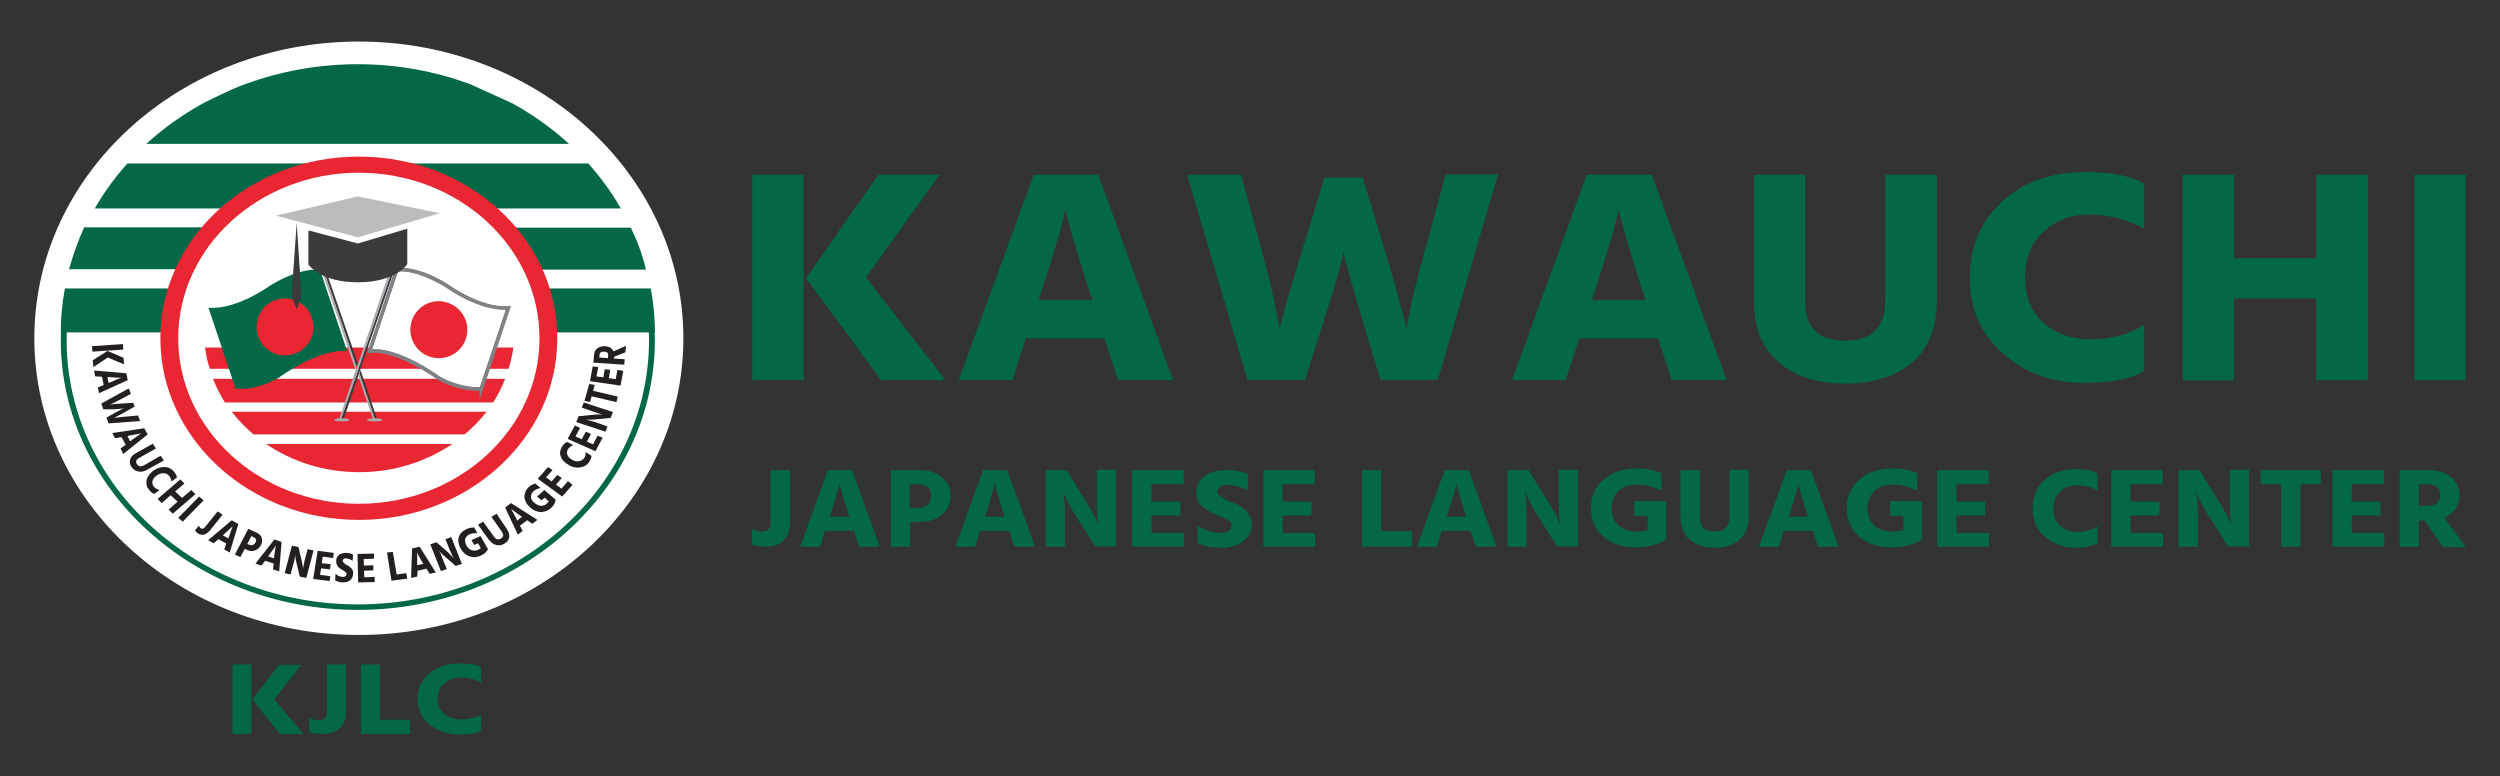 <svg xmlns="http://www.w3.org/2000/svg" xmlns:xlink="http://www.w3.org/1999/xlink" id="Layer_1" x="0px" y="0px" viewBox="0 0 728 226" style="enable-background:new 0 0 728 226;" xml:space="preserve"><rect x="0" y="0" width="728" height="226" fill="#333333" stroke="none"/><style type="text/css">	.st0{fill:#026848;}	.st1{fill:#FFFFFF;}	.st2{fill:#231F20;}	.st3{fill:#E82733;}	.st4{fill:#3B3A3C;}	.st5{fill:#FFFFFF;stroke:#808184;stroke-width:0.957;stroke-miterlimit:10;}	.st6{fill:#BABCBE;stroke:#808184;stroke-width:0.957;stroke-miterlimit:10;}	.st7{fill:#AAABAE;}	.st8{fill:#BABCBE;}</style><g>	<g>		<path class="st0" d="M234,110.7h-14.9V50.9H234V110.7z M275.3,110.7h-18.7L234.7,81l21.1-30.1h17.8l-21.4,29.9L275.3,110.7z"></path>		<path class="st0" d="M294.8,110.7h-15.6L301,50.9h18.8l21.8,59.8h-16l-4-12.2h-22.9L294.8,110.7z M303.1,85.3l-0.7,2.1h15.7   l-0.7-2.1c-1.9-5.8-3.4-10.7-4.6-14.8c-1.2-4.1-1.9-6.7-2.2-7.9l-0.4-1.8C309.7,64.1,307.4,72.3,303.1,85.3z"></path>		<path class="st0" d="M380,110.7h-16.7l-17.6-59.8h15.7l6,22c1.3,4.7,2.4,9,3.2,12.8c0.8,3.8,1.4,6.5,1.6,7.9l0.4,2.1   c1.1-4.6,3.3-12.2,6.6-22.9l6.5-21.1h11.1l6.4,21.1c1.4,4.4,2.6,8.6,3.6,12.4s1.8,6.5,2.2,8.1l0.6,2.4c0.8-5.3,2.6-12.9,5.4-23   l6-21.9h15.2l-17.5,59.8h-16.7l-5.7-18.9c-1.4-4.6-2.5-8.4-3.3-11.5c-0.9-3.1-1.4-5.2-1.6-6l-0.2-1.3c-0.2,2.4-1.9,8.7-5.2,18.9   L380,110.7z"></path>		<path class="st0" d="M455.9,110.7h-15.6l21.8-59.8H481l21.8,59.8h-16l-4-12.2h-22.9L455.9,110.7z M464.2,85.3l-0.7,2.1h15.7   l-0.7-2.1c-1.9-5.8-3.4-10.7-4.6-14.8c-1.2-4.1-1.9-6.7-2.2-7.9l-0.4-1.8C470.8,64.1,468.5,72.3,464.2,85.3z"></path>		<path class="st0" d="M564,87.6c0,7.8-2.4,13.8-7.2,17.9c-4.8,4.1-11.3,6.2-19.4,6.2c-8,0-14.5-2-19.3-6.1   c-4.9-4.1-7.3-9.9-7.3-17.3V50.9h14.9v37.2c0,7.4,3.9,11.1,11.6,11.1S549,95.3,549,87.7V50.9H564V87.6z"></path>		<path class="st0" d="M624.4,108.1c-3.9,2.2-9.6,3.4-17.1,3.4c-9.6,0-17.6-2.8-24-8.5c-6.4-5.7-9.7-13-9.7-22   c0-9.1,3.1-16.5,9.4-22.3c6.2-5.7,14.4-8.6,24.4-8.6c7.4,0,13,1.1,17,3.4v13.1c-4.8-2.7-10.2-4.1-16.2-4.1c-5.2,0-9.6,1.7-13.2,5   c-3.6,3.3-5.3,7.8-5.3,13.4c0,5.5,1.8,9.9,5.3,13.1c3.6,3.2,8.1,4.8,13.8,4.8c6.1,0,11.3-1.4,15.6-4.3V108.1z"></path>		<path class="st0" d="M689.5,110.7h-15V86.9h-24v23.9h-14.9V50.9h14.9v24.3h24V50.9h15V110.7z"></path>		<path class="st0" d="M718,110.7h-14.9V50.9H718V110.7z"></path>	</g>	<g>		<path class="st0" d="M230,152.4c0,2.1-0.6,3.8-1.9,5c-1.2,1.2-3,1.8-5.2,1.8c-1.7,0-2.9-0.2-3.9-0.7V154c0.9,0.5,1.8,0.8,2.8,0.8   c1.7,0,2.6-0.8,2.6-2.5v-15.4h5.6V152.4z"></path>		<path class="st0" d="M238.8,159.2H233l8.1-22.3h7l8.1,22.3h-6l-1.5-4.6h-8.5L238.8,159.2z M241.9,149.7l-0.3,0.8h5.8l-0.3-0.8   c-0.7-2.2-1.3-4-1.7-5.5c-0.4-1.5-0.7-2.5-0.8-2.9l-0.1-0.7C244.3,141.8,243.4,144.9,241.9,149.7z"></path>		<path class="st0" d="M267.8,152h-2.8v7.2h-5.6v-22.3h8.4c2.7,0,4.9,0.7,6.5,2.1c1.7,1.4,2.5,3.1,2.5,5.3c0,2.4-0.9,4.3-2.6,5.7   C272.5,151.3,270.3,152,267.8,152z M267.1,141h-2.2v7h1.8c2.9,0,4.4-1.2,4.4-3.7C271.2,142.1,269.8,141,267.1,141z"></path>		<path class="st0" d="M284,159.2h-5.8l8.1-22.3h7l8.1,22.3h-6l-1.5-4.6h-8.5L284,159.2z M287.1,149.7l-0.3,0.8h5.8l-0.3-0.8   c-0.7-2.2-1.3-4-1.7-5.5c-0.4-1.5-0.7-2.5-0.8-2.9l-0.1-0.7C289.5,141.8,288.6,144.9,287.1,149.7z"></path>		<path class="st0" d="M310.1,159.2h-5.6v-22.3h6.1l5.7,9.2c0.8,1.3,1.5,2.5,2.1,3.6c0.6,1.1,1,1.9,1.1,2.4l0.3,0.7   c-0.2-1.6-0.4-3.9-0.4-6.8v-9.2h5.6v22.3h-6.1l-5.8-9.2c-0.8-1.2-1.4-2.4-2-3.5s-1-2-1.2-2.6l-0.3-0.8c0.4,2,0.5,4.3,0.5,6.9   V159.2z"></path>		<path class="st0" d="M344.8,159.2h-15.1v-22.3h15v4.1h-9.4v5.1h8.4v4h-8.4v5.1h9.5V159.2z"></path>		<path class="st0" d="M364.5,152.7c0,2-0.8,3.6-2.4,4.9c-1.6,1.2-3.8,1.9-6.4,1.9c-2.9,0-5.2-0.5-7-1.4v-5.1c2.2,1.5,4.5,2.2,7,2.2   c0.8,0,1.5-0.2,2.1-0.6c0.6-0.4,0.8-0.9,0.8-1.6c0-0.2,0-0.4-0.1-0.6c-0.1-0.2-0.2-0.4-0.4-0.6c-0.2-0.2-0.4-0.3-0.6-0.4   c-0.2-0.1-0.4-0.3-0.8-0.4c-0.3-0.2-0.6-0.3-0.9-0.4c-0.2-0.1-0.6-0.3-1.1-0.5c-0.5-0.2-0.8-0.4-1.1-0.5c-1.6-0.7-2.8-1.5-3.8-2.4   c-1-1-1.4-2.3-1.4-3.9c0-1.9,0.8-3.5,2.3-4.6c1.5-1.2,3.7-1.8,6.4-1.8c2.4,0,4.5,0.4,6.3,1.1v4.8c-1.9-1-4-1.6-6.1-1.6   c-0.9,0-1.7,0.2-2.1,0.5s-0.7,0.8-0.7,1.4c0,0.6,0.3,1,0.9,1.5c0.6,0.4,1.5,0.9,2.7,1.4c0.7,0.3,1.4,0.6,1.9,0.8   c0.5,0.2,1.1,0.6,1.7,1c0.6,0.4,1.1,0.8,1.5,1.3c0.4,0.5,0.7,1,1,1.7S364.5,151.9,364.5,152.7z"></path>		<path class="st0" d="M383,159.2h-15.1v-22.3h15v4.1h-9.4v5.1h8.4v4h-8.4v5.1h9.5V159.2z"></path>		<path class="st0" d="M411.1,159.2h-14.5v-22.3h5.6v17.8h9V159.2z"></path>		<path class="st0" d="M418.4,159.2h-5.8l8.1-22.3h7l8.1,22.3h-6l-1.5-4.6h-8.5L418.4,159.2z M421.5,149.7l-0.3,0.8h5.8l-0.3-0.8   c-0.7-2.2-1.3-4-1.7-5.5c-0.4-1.5-0.7-2.5-0.8-2.9l-0.1-0.7C424,141.8,423.1,144.9,421.5,149.7z"></path>		<path class="st0" d="M444.6,159.2H439v-22.3h6.1l5.7,9.2c0.8,1.3,1.5,2.5,2.1,3.6c0.6,1.1,1,1.9,1.1,2.4l0.3,0.7   c-0.2-1.6-0.4-3.9-0.4-6.8v-9.2h5.6v22.3h-6.1l-5.8-9.2c-0.8-1.2-1.4-2.4-2-3.5s-1-2-1.2-2.6L444,143c0.4,2,0.5,4.3,0.5,6.9V159.2   z"></path>		<path class="st0" d="M485.1,157.1c-2.3,1.5-5.2,2.3-8.7,2.3c-3.9,0-7.1-1-9.5-3.1c-2.4-2-3.6-4.8-3.6-8.4c0-3.5,1.3-6.3,3.8-8.4   c2.5-2.1,5.8-3.1,9.6-3.1c2.7,0,5.1,0.5,7.1,1.4v5.1c-2.3-1.2-4.7-1.8-7.1-1.8c-2.3,0-4.1,0.6-5.4,1.9c-1.3,1.2-2,2.9-2,5   c0,2.1,0.7,3.8,2,5c1.3,1.2,3.1,1.8,5.4,1.8c1,0,2.1-0.1,3.1-0.4v-4.2h-3.9v-4.3h9.3V157.1z"></path>		<path class="st0" d="M509.2,150.5c0,2.9-0.9,5.1-2.7,6.7c-1.8,1.5-4.2,2.3-7.2,2.3c-3,0-5.4-0.8-7.2-2.3c-1.8-1.5-2.7-3.7-2.7-6.4   v-13.9h5.6v13.8c0,2.8,1.4,4.1,4.3,4.1c2.9,0,4.3-1.4,4.3-4.3v-13.7h5.6V150.5z"></path>		<path class="st0" d="M518,159.2h-5.8l8.1-22.3h7l8.1,22.3h-6l-1.5-4.6h-8.5L518,159.2z M521.1,149.7l-0.3,0.8h5.8l-0.3-0.8   c-0.7-2.2-1.3-4-1.7-5.5c-0.4-1.5-0.7-2.5-0.8-2.9l-0.1-0.7C523.6,141.8,522.7,144.9,521.1,149.7z"></path>		<path class="st0" d="M559.6,157.1c-2.3,1.5-5.2,2.3-8.7,2.3c-3.9,0-7.1-1-9.5-3.1c-2.4-2-3.6-4.8-3.6-8.4c0-3.5,1.3-6.3,3.8-8.4   c2.5-2.1,5.8-3.1,9.6-3.1c2.7,0,5.1,0.5,7.1,1.4v5.1c-2.3-1.2-4.7-1.8-7.1-1.8c-2.3,0-4.1,0.6-5.4,1.9c-1.3,1.2-2,2.9-2,5   c0,2.1,0.7,3.8,2,5c1.3,1.2,3.1,1.8,5.4,1.8c1,0,2.1-0.1,3.1-0.4v-4.2h-3.9v-4.3h9.3V157.1z"></path>		<path class="st0" d="M579.2,159.2h-15.1v-22.3h15v4.1h-9.4v5.1h8.4v4h-8.4v5.1h9.5V159.2z"></path>		<path class="st0" d="M610.7,158.2c-1.5,0.8-3.6,1.3-6.3,1.3c-3.6,0-6.5-1.1-8.9-3.2c-2.4-2.1-3.6-4.8-3.6-8.2   c0-3.4,1.2-6.2,3.5-8.3c2.3-2.1,5.3-3.2,9.1-3.2c2.7,0,4.8,0.4,6.3,1.3v4.9c-1.8-1-3.8-1.5-6-1.5c-1.9,0-3.6,0.6-4.9,1.9   c-1.3,1.2-2,2.9-2,5c0,2,0.7,3.7,2,4.9c1.3,1.2,3,1.8,5.1,1.8c2.3,0,4.2-0.5,5.8-1.6V158.2z"></path>		<path class="st0" d="M629.9,159.2h-15.1v-22.3h15v4.1h-9.4v5.1h8.4v4h-8.4v5.1h9.5V159.2z"></path>		<path class="st0" d="M640,159.2h-5.6v-22.3h6.1l5.7,9.2c0.8,1.3,1.5,2.5,2.1,3.6c0.6,1.1,1,1.9,1.1,2.4l0.3,0.7   c-0.2-1.6-0.4-3.9-0.4-6.8v-9.2h5.6v22.3h-6.1l-5.8-9.2c-0.8-1.2-1.4-2.4-2-3.5c-0.6-1.2-1-2-1.2-2.6l-0.3-0.8   c0.4,2,0.5,4.3,0.5,6.9V159.2z"></path>		<path class="st0" d="M675.8,141h-5.9v18.2h-5.6V141h-6v-4.1h17.5V141z"></path>		<path class="st0" d="M694.3,159.2h-15.1v-22.3h15v4.1h-9.4v5.1h8.4v4h-8.4v5.1h9.5V159.2z"></path>		<path class="st0" d="M704.4,159.2h-5.6v-22.3h8.4c2.7,0,4.9,0.7,6.5,2c1.6,1.3,2.5,3,2.5,5.2c0,3.2-1.5,5.4-4.4,6.6l6.2,8.6h-6.6   l-5.3-7.7h-1.7V159.2z M707.1,141h-2.7v6.3h2.6c2.4,0,3.6-1.1,3.6-3.2c0-0.9-0.3-1.7-0.9-2.2C709.1,141.3,708.2,141,707.1,141z"></path>	</g>	<g>		<g>			<g>				<ellipse class="st1" cx="104.5" cy="98.5" rx="94.5" ry="86.4"></ellipse>			</g>			<g>				<g>					<path class="st2" d="M26.9,102.4l-0.1-1.6l9-0.6l0.1,1.6L26.9,102.4z M27.2,106.9l-0.2-2l4.3-2.7l4.7,2l0.1,1.9l-4.7-2      L27.2,106.9z"></path>					<path class="st2" d="M27.7,109.6l-0.3-1.7l9.4,0.8l0.4,2l-8.4,3.8l-0.3-1.7l1.7-0.7l-0.5-2.4L27.7,109.6z M31.6,109.8l-0.3,0      l0.3,1.7l0.3-0.1c0.8-0.3,1.5-0.6,2.1-0.9c0.6-0.2,1-0.4,1.1-0.4l0.3-0.1C34.9,110,33.7,110,31.6,109.8z"></path>					<path class="st2" d="M30.1,119.2l-0.6-1.7l8-4.4l0.6,1.6l-3,1.6c-0.6,0.3-1.2,0.6-1.7,0.9c-0.5,0.2-0.9,0.4-1.1,0.5l-0.3,0.1      c0.7-0.1,1.9-0.2,3.5-0.3l3.3-0.2l0.4,1.1l-2.8,1.6c-0.6,0.3-1.1,0.6-1.7,0.9c-0.5,0.3-0.9,0.5-1.1,0.6l-0.3,0.2      c0.8-0.1,2-0.3,3.5-0.4l3.4-0.3l0.6,1.6l-9.2,0.7l-0.6-1.7l2.5-1.4c0.6-0.3,1.1-0.6,1.5-0.8c0.4-0.2,0.7-0.4,0.8-0.4l0.2-0.1      c-0.4,0.1-1.3,0.2-2.9,0.3L30.1,119.2z"></path>					<path class="st2" d="M33.5,127.6l-0.8-1.5l9.3-1.4l1,1.8l-7.1,5.7l-0.8-1.6l1.5-1.1l-1.2-2.2L33.5,127.6z M37.4,126.9l-0.3,0.1      l0.8,1.5l0.3-0.2c0.7-0.5,1.3-1,1.8-1.3c0.5-0.4,0.8-0.6,1-0.7l0.2-0.1C40.7,126.3,39.4,126.5,37.4,126.9z"></path>					<path class="st2" d="M43,136.7c-1,0.6-1.9,0.8-2.7,0.6c-0.8-0.1-1.5-0.6-2-1.3c-0.5-0.7-0.6-1.5-0.4-2.2      c0.2-0.7,0.8-1.4,1.8-1.9l4.8-2.7l0.9,1.4l-4.8,2.7c-1,0.5-1.2,1.2-0.7,1.9s1.2,0.8,2.2,0.2l4.7-2.7l0.9,1.4L43,136.7z"></path>					<path class="st2" d="M45,143.8c-0.6-0.1-1.1-0.5-1.6-1.2c-0.7-0.8-0.9-1.7-0.7-2.8c0.2-1,0.9-1.9,1.9-2.7      c1.1-0.8,2.2-1.1,3.3-1.1c1.1,0,2.1,0.5,2.8,1.4c0.5,0.6,0.8,1.2,0.8,1.7l-1.6,1.1c0-0.6-0.3-1.2-0.7-1.7      c-0.4-0.4-0.9-0.7-1.6-0.7c-0.7,0-1.3,0.2-2,0.7c-0.7,0.5-1.1,1-1.2,1.6c-0.1,0.6,0,1.1,0.4,1.6c0.4,0.5,1,0.8,1.6,1L45,143.8z      "></path>					<path class="st2" d="M50.3,149.6l-1.2-1.2l2.6-2.3l-2-1.9l-2.6,2.3l-1.2-1.2l6.6-5.7l1.2,1.2l-2.7,2.3L53,145l2.7-2.3l1.2,1.2      L50.3,149.6z"></path>					<path class="st2" d="M53.2,151.9l-1.3-1.1l6.1-6.2l1.3,1.1L53.2,151.9z"></path>					<path class="st2" d="M61.1,154.5c-0.5,0.6-1.1,1-1.7,1.2c-0.6,0.1-1.2,0-1.8-0.4c-0.4-0.3-0.7-0.6-0.8-0.9l1.1-1.3      c0.1,0.3,0.3,0.5,0.5,0.7c0.4,0.3,0.9,0.2,1.3-0.3l3.7-4.6l1.4,1L61.1,154.5z"></path>					<path class="st2" d="M62.2,158.2l-1.6-0.9l6.9-5.8l1.9,1.1l-2.5,8.3l-1.6-0.9l0.6-1.7l-2.3-1.3L62.2,158.2z M65.1,155.7      l-0.2,0.2l1.6,0.9l0.1-0.3c0.3-0.8,0.5-1.5,0.7-2c0.2-0.5,0.3-0.9,0.4-1.1l0.1-0.2C67.4,153.6,66.5,154.4,65.1,155.7z"></path>					<path class="st2" d="M72.1,160.2l-0.8-0.4l-1.3,2.4l-1.6-0.7l3.9-7.5l2.4,1.1c0.8,0.3,1.3,0.9,1.5,1.5c0.2,0.7,0.2,1.4-0.2,2.1      c-0.4,0.8-1,1.3-1.8,1.6C73.5,160.6,72.8,160.5,72.1,160.2z M73.8,156.4l-0.6-0.3l-1.2,2.3l0.5,0.2c0.8,0.4,1.5,0.1,1.9-0.7      C74.8,157.3,74.6,156.8,73.8,156.4z"></path>					<path class="st2" d="M76.1,164.7l-1.7-0.6l5.5-7l2.1,0.7l-0.7,8.6l-1.8-0.6l0.2-1.7l-2.5-0.8L76.1,164.7z M78.3,161.7l-0.2,0.3      l1.7,0.6l0-0.3c0.1-0.8,0.2-1.5,0.3-2.1c0.1-0.6,0.1-0.9,0.2-1.1l0-0.2C80.1,159.2,79.4,160.2,78.3,161.7z"></path>					<path class="st2" d="M84.6,167.3l-1.7-0.4l2.1-8l1.9,0.4l0.9,3.7c0.1,0.5,0.2,1,0.3,1.5c0.1,0.5,0.1,0.8,0.1,0.9l0,0.3      c0.1-0.6,0.3-1.4,0.5-2.5l0.9-3.3l1.7,0.4l-2.1,8l-1.9-0.4l-0.9-3.7c-0.1-0.5-0.2-1-0.3-1.4c-0.1-0.5-0.1-0.8-0.1-1l0-0.3      c-0.1,0.7-0.2,1.6-0.5,2.5L84.6,167.3z"></path>					<path class="st2" d="M96,169.2l-4.8-0.6l1.3-8.2l4.7,0.6l-0.2,1.5l-3-0.4l-0.3,1.9l2.6,0.3l-0.2,1.5l-2.6-0.3l-0.3,1.9l3,0.4      L96,169.2z"></path>					<path class="st2" d="M102.8,167.2c0,0.7-0.3,1.3-0.9,1.8c-0.5,0.4-1.2,0.6-2.1,0.6c-0.9,0-1.6-0.3-2.2-0.6l0.1-1.9      c0.7,0.6,1.4,0.9,2.2,0.9c0.3,0,0.5-0.1,0.7-0.2c0.2-0.1,0.3-0.3,0.3-0.6c0-0.1,0-0.2,0-0.2c0-0.1-0.1-0.1-0.1-0.2      s-0.1-0.1-0.2-0.2c-0.1,0-0.1-0.1-0.2-0.2c-0.1-0.1-0.2-0.1-0.3-0.2c-0.1,0-0.2-0.1-0.3-0.2c-0.1-0.1-0.3-0.1-0.4-0.2      c-0.5-0.3-0.9-0.6-1.1-1c-0.3-0.4-0.4-0.9-0.4-1.5c0-0.7,0.3-1.3,0.8-1.7c0.5-0.4,1.2-0.6,2.1-0.6c0.8,0,1.4,0.2,2,0.5      l-0.1,1.8c-0.6-0.4-1.2-0.6-1.9-0.7c-0.3,0-0.5,0-0.7,0.2c-0.2,0.1-0.3,0.3-0.3,0.5c0,0.2,0.1,0.4,0.3,0.6      c0.2,0.2,0.5,0.4,0.8,0.6c0.2,0.1,0.4,0.2,0.6,0.3c0.2,0.1,0.3,0.2,0.5,0.4c0.2,0.2,0.3,0.3,0.5,0.5c0.1,0.2,0.2,0.4,0.3,0.6      C102.8,166.7,102.9,166.9,102.8,167.2z"></path>					<path class="st2" d="M109.1,169.5l-4.8,0.1l-0.2-8.3l4.8-0.1l0,1.5l-3,0.1l0.1,1.9l2.7-0.1l0,1.5l-2.7,0.1l0.1,1.9l3-0.1      L109.1,169.5z"></path>					<path class="st2" d="M118.6,168.5l-4.6,0.6l-1.3-8.2l1.7-0.2l1.1,6.6l2.8-0.4L118.6,168.5z"></path>					<path class="st2" d="M121.5,167.9l-1.8,0.4l0.3-8.6l2.2-0.5l4.7,7.5l-1.8,0.4l-0.9-1.5l-2.6,0.6L121.5,167.9z M121.5,164.3v0.3      l1.8-0.4l-0.2-0.3c-0.4-0.7-0.8-1.4-1.1-1.9c-0.3-0.5-0.5-0.9-0.5-1l-0.1-0.2C121.5,161.3,121.5,162.4,121.5,164.3z"></path>					<path class="st2" d="M130.1,165.7l-1.7,0.6l-3.1-7.8l1.8-0.6l3,2.6c0.4,0.4,0.8,0.7,1.1,1.1c0.3,0.3,0.6,0.6,0.7,0.7l0.2,0.2      c-0.3-0.5-0.7-1.3-1.1-2.3l-1.3-3.2l1.7-0.6l3.1,7.8l-1.8,0.6l-3-2.6c-0.4-0.3-0.8-0.7-1.1-1c-0.3-0.3-0.6-0.6-0.7-0.8      l-0.2-0.3c0.4,0.7,0.8,1.4,1.1,2.4L130.1,165.7z"></path>					<path class="st2" d="M142.1,159.9c-0.4,0.8-1.1,1.5-2.1,1.9c-1.1,0.5-2.2,0.6-3.3,0.2c-1.1-0.4-1.9-1.1-2.6-2.3      c-0.6-1.2-0.8-2.2-0.5-3.3c0.3-1,1.1-1.8,2.2-2.3c0.8-0.4,1.5-0.5,2.3-0.5l0.9,1.7c-0.9-0.1-1.7,0-2.3,0.3      c-0.6,0.3-1,0.7-1.2,1.3c-0.2,0.6,0,1.2,0.3,1.9c0.4,0.7,0.9,1.2,1.5,1.4s1.2,0.2,1.9-0.1c0.3-0.1,0.6-0.3,0.8-0.5l-0.8-1.4      l-1.1,0.5l-0.8-1.4l2.6-1.2L142.1,159.9z"></path>					<path class="st2" d="M147.5,153.9c0.6,0.9,0.9,1.7,0.8,2.5c-0.1,0.8-0.6,1.4-1.4,1.9c-0.8,0.5-1.6,0.6-2.4,0.4      c-0.8-0.2-1.5-0.7-2.2-1.6l-3.1-4.3l1.5-0.9l3.1,4.3c0.6,0.9,1.3,1.1,2.1,0.6c0.8-0.5,0.8-1.1,0.2-2l-3-4.3l1.5-0.9      L147.5,153.9z"></path>					<path class="st2" d="M152.2,154.6l-1.4,1.1l-3.7-7.9l1.7-1.3l7.7,4.9l-1.5,1.1l-1.5-1l-2.1,1.6L152.2,154.6z M150.5,151.3      l0.1,0.3l1.4-1.1l-0.3-0.2c-0.7-0.5-1.3-0.9-1.8-1.3c-0.5-0.4-0.8-0.6-1-0.7l-0.2-0.2C149.1,148.6,149.7,149.7,150.5,151.3z"></path>					<path class="st2" d="M161.8,145.5c-0.1,0.9-0.5,1.7-1.3,2.4c-0.9,0.8-1.9,1.2-3,1.2c-1.1,0-2.2-0.5-3.2-1.4      c-1-0.9-1.5-1.9-1.6-3c0-1.1,0.4-2,1.2-2.8c0.6-0.6,1.3-0.9,2-1.1l1.5,1.3c-0.9,0.2-1.6,0.5-2.1,1c-0.5,0.5-0.7,1-0.7,1.6      s0.4,1.2,1,1.7c0.6,0.5,1.2,0.8,1.9,0.9c0.7,0,1.2-0.2,1.7-0.6c0.2-0.2,0.4-0.5,0.6-0.7l-1.2-1.1l-0.9,0.8l-1.3-1.1l2.1-1.9      L161.8,145.5z"></path>					<path class="st2" d="M166.7,141.2l-3,3.4l-7.1-5.2l3-3.4l1.3,0.9l-1.9,2.1l1.6,1.2l1.7-1.9l1.3,0.9l-1.7,1.9l1.6,1.2l1.9-2.2      L166.7,141.2z"></path>					<path class="st2" d="M172.2,132.7c0.1,0.5-0.2,1.1-0.6,1.8c-0.6,0.9-1.4,1.4-2.6,1.6c-1.1,0.2-2.3,0-3.4-0.7      c-1.2-0.7-2-1.5-2.3-2.5c-0.4-1-0.2-1.9,0.4-2.9c0.4-0.7,0.9-1.1,1.5-1.3l1.7,0.9c-0.6,0.3-1.2,0.7-1.5,1.2      c-0.3,0.5-0.4,1-0.2,1.6c0.2,0.6,0.7,1.1,1.4,1.5c0.7,0.4,1.4,0.5,2,0.4c0.6-0.1,1.1-0.4,1.5-0.9c0.4-0.6,0.5-1.1,0.4-1.8      L172.2,132.7z"></path>					<path class="st2" d="M175.5,127.4l-2.1,4l-8.1-3.6l2.1-3.9l1.5,0.7l-1.3,2.5l1.8,0.8l1.2-2.2l1.5,0.7l-1.2,2.2l1.8,0.8l1.3-2.5      L175.5,127.4z"></path>					<path class="st2" d="M176.9,124.2l-0.6,1.5l-8.5-2.8l0.7-1.7l4.1-0.4c0.6-0.1,1.1-0.1,1.6-0.1c0.5,0,0.8,0,1,0l0.3,0      c-0.6-0.1-1.5-0.4-2.6-0.8l-3.5-1.2l0.6-1.5l8.5,2.8l-0.7,1.7l-4.2,0.4c-0.5,0.1-1.1,0.1-1.6,0.1c-0.5,0-0.9,0-1.1,0l-0.3,0      c0.8,0.2,1.7,0.4,2.7,0.7L176.9,124.2z"></path>					<path class="st2" d="M173.2,112.1l-0.5,1.7l7.2,1.7l-0.4,1.6l-7.2-1.7l-0.5,1.7l-1.6-0.4l1.4-4.9L173.2,112.1z"></path>					<path class="st2" d="M181.5,108l-0.8,4.3l-8.9-1.3l0.8-4.3l1.6,0.2l-0.5,2.7l2,0.3l0.4-2.4l1.6,0.2l-0.4,2.4l2,0.3l0.5-2.7      L181.5,108z"></path>					<path class="st2" d="M181.9,104.6l-0.1,1.6l-9-0.6l0.2-2.4c0.1-0.8,0.4-1.4,1-1.8c0.6-0.4,1.3-0.6,2.1-0.6      c1.3,0.1,2.1,0.6,2.6,1.5l3.6-1.6l-0.2,1.9l-3.3,1.3l0,0.5L181.9,104.6z M174.6,103.3l-0.1,0.8l2.5,0.2l0.1-0.8      c0.1-0.7-0.4-1.1-1.2-1.1c-0.4,0-0.7,0-0.9,0.2C174.7,102.7,174.6,103,174.6,103.3z"></path>				</g>			</g>			<g>				<path class="st0" d="M165.7,41.9H42.6c4.9-4.5,10.5-8.5,16.5-11.8c0,0,8.2-4.2,12.3-5.6c10.1-3.7,21.1-5.8,32.8-5.8     c11.6,0,22.6,2.1,32.7,5.8l12.3,5.6C155.2,33.4,160.8,37.4,165.7,41.9z"></path>			</g>			<g>				<path class="st0" d="M171.3,47.6H37.1c-3.6,4-6.8,8.4-9.5,13.1h42.1c9.3-7.3,21.4-11.8,34.7-11.8c13.3,0,25.4,4.5,34.7,11.8     h41.7C178.1,56,174.9,51.6,171.3,47.6"></path>			</g>			<g>				<path class="st0" d="M20.1,78.4h35.4c2-4.4,4.7-8.5,8-12.2h-39C22.7,70.2,21.3,74.2,20.1,78.4"></path>			</g>			<g>				<path class="st0" d="M183.7,66.3h-38.6c3.3,3.6,6,7.7,8,12.2h35C187.1,74.2,185.6,70.2,183.7,66.3"></path>			</g>			<g>				<path class="st0" d="M157.2,96.5l0,0.3h33.5c0-4.4-0.4-8.6-1.2-12.8h-34.2C156.5,88,157.2,92.2,157.2,96.5"></path>			</g>			<g>				<path class="st0" d="M17.7,96.8h33.9l0-0.3c0-4.3,0.7-8.5,1.9-12.5H18.9C18.1,88.2,17.7,92.5,17.7,96.8"></path>			</g>			<g>				<path class="st3" d="M73.8,126.5h61.5c2.4-2,4.5-4.2,6.4-6.6H67.5C69.3,122.3,71.5,124.5,73.8,126.5"></path>			</g>			<g>				<path class="st3" d="M65.5,117.2h78.1c1.4-2.2,2.6-4.5,3.5-6.9H62C63,112.7,64.1,115,65.5,117.2"></path>			</g>			<g>				<path class="st3" d="M59.7,101.2c0.3,2.1,0.7,4.2,1.4,6.2h87c0.6-2,1.1-4.1,1.4-6.2H59.7z"></path>			</g>			<g>				<path class="st3" d="M104.6,137.5c10.2,0,19.5-3.1,27.1-8.2H77.5C85,134.4,94.4,137.5,104.6,137.5"></path>			</g>			<g>				<polygon class="st4" points="114.9,76.6 104.6,106.8 104.3,107.7 104,108.6 99.3,122.1 100,122.3 104.3,109.6 104.6,108.7      104.9,107.7 115.5,76.7     "></polygon>			</g>			<g>				<path class="st0" d="M101.1,102.3l-7.9-23.7c0,0-5.3-1.1-14.6,4.6c0,0-9.7,7.1-17.9,6.4l7.9,23.6c0,0,5.5,0.8,12.6-3.2     C81.2,109.9,93,101.3,101.1,102.3"></path>			</g>			<g>				<path class="st3" d="M91.3,95.2c0,4.6-3.7,8.3-8.3,8.3c-4.6,0-8.3-3.7-8.3-8.3c0-4.6,3.7-8.3,8.3-8.3     C87.5,86.9,91.3,90.6,91.3,95.2"></path>			</g>			<g>				<path class="st5" d="M107.6,102.3l7.9-23.7c0,0,5.3-1.1,14.6,4.6c0,0,9.7,7.1,17.9,6.4l-7.9,23.6c0,0-5.5,0.8-12.6-3.2     C127.5,109.9,115.7,101.3,107.6,102.3"></path>				<path class="st6" d="M139,113.2c-0.6,0-1.4,0-2.4-0.2c-2.1-0.3-5.3-1-9-3.1c0,0-3-2.2-6.9-4.2c-3.6-1.9-8.8-4-13-3.5l0,0l0,0     l7.9-23.7l0,0c0,0,1.4-0.3,3.8,0.2c2.3,0.4,6,1.5,10.8,4.5c0,0,2.5,1.8,5.9,3.5c3.1,1.5,7.8,3.3,12,3l0,0l0,0l-7.9,23.6l0,0     C140.2,113.2,139.7,113.2,139,113.2z M108.8,102.2c1.6,0,3.3,0.3,5.3,0.9c2,0.6,4.2,1.5,6.5,2.7c3.9,2,6.9,4.2,6.9,4.2     c3.7,2,6.9,2.8,9,3.1c2.1,0.3,3.5,0.1,3.6,0.1l7.9-23.5c-1.9,0.1-4-0.1-6.2-0.7c-1.8-0.5-3.8-1.3-5.8-2.2     c-3.4-1.7-5.8-3.4-5.9-3.5c-4.8-2.9-8.5-4.1-10.8-4.5c-2.3-0.4-3.7-0.2-3.8-0.2l-7.9,23.7C108,102.2,108.4,102.2,108.8,102.2z"></path>			</g>			<g>				<path class="st3" d="M136.1,96c0,4.6-3.7,8.3-8.3,8.3c-4.6,0-8.3-3.7-8.3-8.3c0-4.6,3.7-8.3,8.3-8.3     C132.4,87.8,136.1,91.5,136.1,96"></path>			</g>			<g>				<polygon class="st4" points="104.7,108.8 109.2,122.1 109.8,122 105,107.8     "></polygon>			</g>			<g>				<polygon class="st7" points="104.4,109.7 108.7,122.3 109.2,122.2 104.7,108.8     "></polygon>			</g>			<g>				<polygon class="st4" points="104.2,105.8 94.1,76.4 93.5,76.6 103.8,106.7     "></polygon>			</g>			<g>				<polygon class="st7" points="93.5,76.6 93,76.8 103.5,107.7 103.8,106.7     "></polygon>			</g>			<g>				<polygon class="st7" points="114.3,76.4 104.3,105.8 104,106.8 103.6,107.7 98.8,122 99.3,122.1 104,108.6 104.3,107.7      104.6,106.8 114.9,76.6     "></polygon>			</g>			<g>				<path class="st7" d="M101.7,122.3c0,0.3-1,0.4-2.2,0.4c-1.2,0-2.2-0.2-2.2-0.4c0-0.3,1-0.5,2.2-0.5     C100.7,121.8,101.7,122,101.7,122.3"></path>			</g>			<g>				<path class="st7" d="M111.3,122.3c0,0.3-1,0.4-2.2,0.4c-1.2,0-2.2-0.2-2.2-0.4c0-0.3,1-0.5,2.2-0.5     C110.3,121.8,111.3,122,111.3,122.3"></path>			</g>			<g>				<path class="st4" d="M118.6,66.6l0,10.3c0,0-3.2,5.3-14.4,5.3c-11.1,0-14.4-5.2-14.4-5.2l0-9.9l14.4,3.8L118.6,66.6z"></path>			</g>			<g>				<polygon class="st8" points="104.2,57.2 80.3,62.8 104.2,69.1 128.1,62.1     "></polygon>			</g>			<g>				<polygon class="st4" points="86.4,65 84.9,86.1 86.4,90.1 87.8,86.1     "></polygon>			</g>			<g>				<g>					<path class="st3" d="M104.5,151.4c-31.9,0-57.8-23.7-57.8-52.9s25.9-52.9,57.8-52.9s57.8,23.7,57.8,52.9      S136.3,151.4,104.5,151.4z M104.5,50.3c-29,0-52.6,21.6-52.6,48.2s23.6,48.2,52.6,48.2s52.6-21.6,52.6-48.2      S133.5,50.3,104.5,50.3z"></path>				</g>			</g>			<path class="st0" d="M188.8,94.2c0.1,1.6,0.2,3.2,0.2,4.8c0,42.5-38,77-84.8,77s-84.8-34.5-84.8-77c0-1.6,0.1-3.2,0.2-4.8h-1.7    c-0.1,1.6-0.2,3.2-0.2,4.8c0,43.3,38.8,78.6,86.5,78.6s86.5-35.2,86.5-78.6c0-1.6-0.1-3.2-0.2-4.8H188.8z"></path>		</g>		<g>			<path class="st0" d="M73.2,213.7h-5.5v-20.2h5.5V213.7z M88.3,213.7h-6.8l-8-10l7.7-10.1h6.5l-7.8,10.1L88.3,213.7z"></path>			<path class="st0" d="M100.7,207.6c0,1.9-0.6,3.4-1.8,4.5c-1.2,1.1-2.9,1.6-5.1,1.6c-1.6,0-2.9-0.2-3.8-0.6v-4.1    c0.9,0.5,1.8,0.7,2.7,0.7c1.7,0,2.5-0.8,2.5-2.3v-13.9h5.5V207.6z"></path>			<path class="st0" d="M119.4,213.7h-14.3v-20.2h5.5v16.1h8.8V213.7z"></path>			<path class="st0" d="M140.1,212.8c-1.4,0.8-3.5,1.1-6.2,1.1c-3.5,0-6.4-1-8.8-2.9c-2.4-1.9-3.5-4.4-3.5-7.4    c0-3.1,1.1-5.6,3.4-7.5c2.3-1.9,5.3-2.9,8.9-2.9c2.7,0,4.8,0.4,6.2,1.1v4.4c-1.8-0.9-3.7-1.4-5.9-1.4c-1.9,0-3.5,0.6-4.8,1.7    c-1.3,1.1-2,2.6-2,4.5c0,1.9,0.7,3.3,2,4.4c1.3,1.1,3,1.6,5,1.6c2.2,0,4.1-0.5,5.7-1.4V212.8z"></path>		</g>	</g></g></svg>